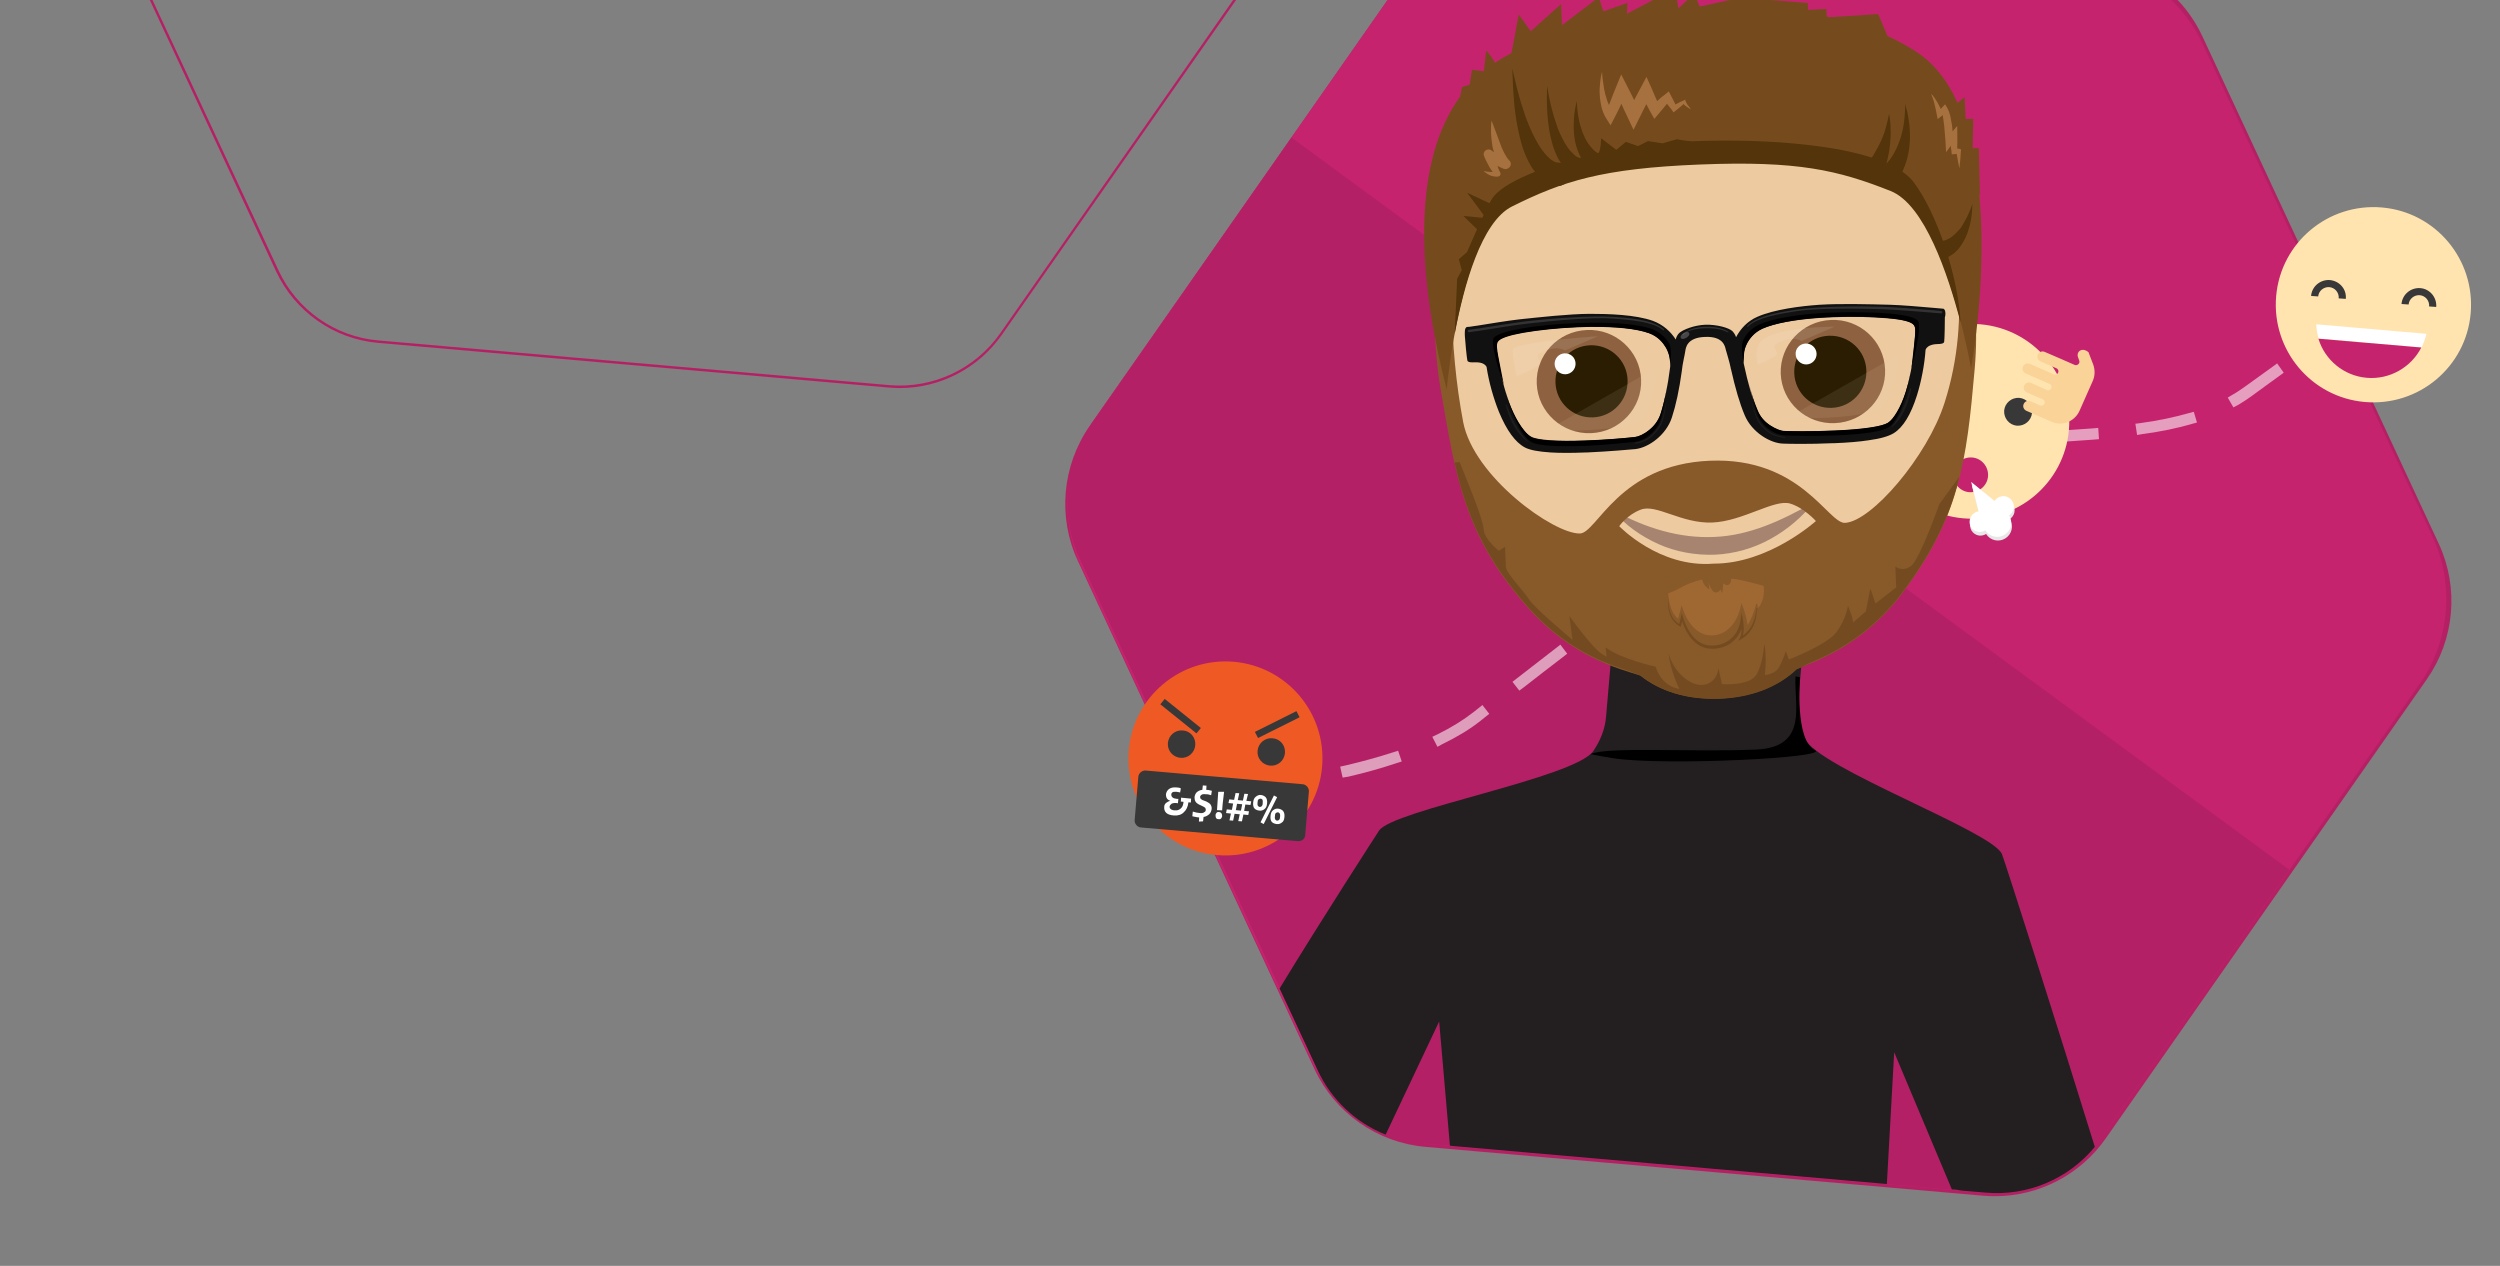 <svg xmlns="http://www.w3.org/2000/svg" xml:space="preserve" id="Layer_1" x="0" y="0" style="enable-background:new 0 0 1023 518" version="1.1" viewBox="0 0 1023 518"><rect x="0" y="0" width="1023" height="518" fill="#808080" stroke="none"/><style>.st0{fill:#b52065}.st1{fill:#c6236e}.st6{fill:#ffe4af}.st7{fill:#383838}.st8{fill:#fff}.st10{fill:#e7e7e7}.st12{fill:#8e6240}.st13{fill:#2a1d01}.st15{fill:#a7713f}.st18{fill:#744b20}.st20{fill:#333}.st21{fill:#1e1e1e}.st22,.st23{opacity:.1;fill:#fff;enable-background:new}.st23{fill:#e9d7bc}.st25{fill:#754b1d}.st26{fill:#54340a}</style><path d="M998 222.6 901.2 14.8c-2.6-5.5-6-10.5-10.1-14.8H567.8L445.9 174.3c-11.3 16.2-13.2 37.4-4.8 55.3l96.8 207.9c8.3 17.9 25.7 30.1 45.4 31.8l228.2 20c1.6.1 3.2.2 4.8.2 18 0 35-8.8 45.4-23.7l131.4-187.9c11.3-16.2 13.2-37.3 4.9-55.3z" class="st0"/><path d="M995.3 219.5 901.3 18c-3.2-6.9-7.6-13-12.9-18.1H567.9L447.8 171.6c-12.4 17.7-14.4 40.8-5.3 60.5l93.9 201.4c9.2 19.6 28.1 32.9 49.7 34.8l221.4 19.4c21.6 1.9 42.5-7.9 55-25.6L990 280c12.5-17.8 14.5-40.8 5.3-60.5z" class="st1"/><path d="m859.7 466 77.1-110.1L528.5 56.3l-82.3 117.8c-10.7 15.2-12.4 37.5-4.5 54.3L539.4 438c7.9 16.9 24.2 28.3 42.7 29.9l230.4 20.2c18.5 1.6 36.5-6.8 47.2-22.1z" style="fill:#b42065"/><g style="opacity:.56"><path d="m478.9 326.4-.1-4.6h2.3s3.9 0 10.1-.4l2.3-.1.2 4.6-2.3.1c-6.4.4-10.1.4-10.3.4h-2.2zm30.5-1.9-.5-4.6 2.3-.3c6.8-.8 13.5-1.6 19.8-2.7l2.3-.4.8 4.6-2.3.4c-6.5 1.1-13.2 2-20.1 2.7l-2.3.3zm40-6.3-1-4.5 2.3-.5c6.8-1.6 13.3-3.4 19.2-5.3l2.2-.7 1.5 4.4-2.2.7c-6 2-12.7 3.9-19.6 5.5l-2.4.4zm38.8-12.6-2.1-4.1 2.1-1c5.7-2.8 10.7-5.9 14.9-9.2l3.5-2.8 2.8 3.6-3.5 2.8c-4.4 3.5-9.7 6.7-15.7 9.6l-2 1.1zm33.5-23-2.8-3.6 1.8-1.4c4.2-3.3 9.9-7.7 16-12.4l1.8-1.4 2.8 3.7-1.8 1.4c-6 4.6-11.7 9-15.9 12.3l-1.9 1.4zm31.9-24.6-2.7-3.7 1.8-1.4c5.4-4 10.8-8 16.3-11.9l1.9-1.3 2.7 3.8-1.9 1.3c-5.3 3.7-10.6 7.6-16.3 11.8l-1.8 1.4zm32.7-23.2-2.6-3.9 1.9-1.3c5.8-3.9 11.5-7.5 17-10.9l2-1.2 2.4 3.9-2 1.2c-5.7 3.5-11.3 7.1-16.9 10.8l-1.8 1.4zm34-21.2-2.2-4.1 2-1.1c6.1-3.4 12.1-6.6 17.9-9.5l2.1-1 2.1 4.1-2.1 1c-5.8 2.8-11.7 6-17.7 9.4l-2.1 1.2zm35.8-18-1.7-4.3 2.2-.9c6-2.4 12.6-4.5 19.5-6.2l2.2-.5 1.1 4.5-2.2.5c-6.7 1.7-13 3.7-18.8 6.1l-2.3.8zm38.2-10.4-.7-4.6 2.3-.4c6.1-.9 12.7-1.7 20.1-2.3l2.3-.2.4 4.6-2.3.2c-7.4.7-13.9 1.4-19.9 2.3l-2.2.4zm39.9-3.9-.3-4.6 5.4-.3c5.7-.3 11.3-.7 17-1.1l2.3-.2.3 4.6-2.3.2c-5.6.4-11.2.8-17.1 1.2l-5.3.2zm40.3-3.3-.7-4.6 2.3-.3c7.3-1 13.7-2.4 19.4-4l2.2-.6 1.3 4.4-2.2.6c-5.9 1.7-12.4 3.1-20 4.1l-2.3.4zm39.4-11.3-2.3-4 2-1.2c1.8-1 3.5-2.2 5.2-3.4 4-2.9 7.7-5.6 11.1-8l1.9-1.4 2.7 3.8-1.9 1.4c-3.4 2.4-7 5.1-11 8-1.8 1.3-3.7 2.6-5.6 3.7l-2.1 1.1zm33.1-23.1-2.6-3.8 1.9-1.3c3.2-2.2 5.6-3.7 7.1-4.6 1.3-.7 3.1-1.8 4.4-.3.8.9.8 2.2 0 3.2l-1.5 1.8-.8-.7c-1 .6-3 1.8-6.7 4.3l-1.8 1.4z" style="fill:#fffffe"/></g><path d="M857.2 469.3c-14.7-47.6-36.8-116.9-38-119.8-3.8-9.3-75.2-35.2-80.7-47.3-2.2-4.8-3.1-9.8-2.7-14.8l4.1-47.4-30.5-2.7-.8-.1-4.2-.4-3.9 41.9-7.9-30.1-.8-.1-30.5-2.7-4.1 47.4c-.4 5.1-2.3 9.8-5.2 14.1-7.5 11-82.3 24.2-87.7 32.6-1.1 1.7-23 35.5-40.7 64.6l15.6 33.5c5.6 12 15.5 21.4 27.8 26.3l21.9-46.3 4.4 50.8.7.1 178.1 15.6 3-53.9 23.6 56.1c1.3 0 2.6.2 4 .5l9.6.8c17.3 1.6 34-5.5 44.9-18.7z" style="fill:#231f20"/><path d="M734.7 276.8c-.6 11.6 5.4 28.9-15.9 29.9-25.8 1.2-61.6-1.3-67.9 1.9 2.4.5 5.5 1.1 9.4 1.7 21.8 3.2 88.6-.3 82.4-3.3-8.4-4.1-6.1-29.9-6.1-29.9l-1.9-.3z"/><path d="M1011 128.2c-1.9 22-21.3 38.2-43.3 36.3-22-1.9-38.2-21.3-36.3-43.3 1.9-22 21.3-38.2 43.3-36.3 22 1.9 38.2 21.3 36.3 43.3" class="st6"/><path d="m996.9 125.6-2.9-.2c.2-2.3-1.5-4.4-3.8-4.6-2.3-.2-4.4 1.5-4.6 3.8l-2.9-.2c.3-3.9 3.8-6.8 7.7-6.5 3.9.3 6.8 3.8 6.5 7.7m-37-3.3-2.9-.2c.2-2.3-1.5-4.4-3.8-4.6-2.3-.2-4.4 1.5-4.6 3.8l-2.9-.2c.3-3.9 3.8-6.8 7.7-6.5 4 .4 6.9 3.8 6.5 7.7" class="st7"/><path d="m992.9 136.6-45.1-3.9c.1 2 .4 3.9 1 5.8l42.1 3.7c.8-1.7 1.5-3.5 2-5.6" class="st8"/><path d="M948.7 138.6c2.6 8.6 10.3 15.2 19.8 16s18.2-4.4 22.3-12.4l-42.1-3.6z" class="st1"/><path d="M846.6 175.9c-1.9 21.9-21.3 38.1-43.2 36.2-21.9-1.9-38.1-21.3-36.2-43.2 1.9-21.9 21.3-38.1 43.2-36.2 21.9 1.9 38.1 21.2 36.2 43.2" class="st6"/><path d="M831.5 169c-.3 3.1-3 5.4-6.2 5.2-3.1-.3-5.4-3-5.2-6.2.3-3.1 3-5.4 6.2-5.2 3.1.3 5.5 3.1 5.2 6.2m-36.9-3.2c-.3 3.1-3 5.4-6.2 5.2-3.1-.3-5.4-3-5.2-6.2.3-3.1 3-5.4 6.2-5.2 3.1.3 5.5 3.1 5.2 6.2" class="st7"/><path d="M851.5 143.3c-1.1.4-1.6 1.7-1.2 2.8l.5 1.4c.5 1.2-.8 2.3-1.9 1.8l-5.7-2.5-6.5-2.8c-1.1-.5-2.3 0-2.8 1.1s0 2.3 1.1 2.8l6.5 2.8c.7.3 1 1.1.7 1.8-.3.7-1.1 1-1.8.7l-9.8-4.3c-1.1-.5-2.3 0-2.8 1.1s0 2.3 1.1 2.8l9.8 4.3c.7.3 1 1.1.7 1.8-.3.7-1.1 1-1.8.7l-6.5-2.9c-1.1-.5-2.3 0-2.8 1.1s0 2.3 1.1 2.8l6.5 2.8c.7.3 1 1.1.7 1.8-.3.7-1.1 1-1.8.7l-3.9-1.7c-1.1-.5-2.3 0-2.8 1.1s0 2.3 1.1 2.8l3.9 1.7 6.5 2.8c4.3 1.9 9.3-.1 11.3-4.4l5.5-12.4c.9-2.1.9-4.4.2-6.5l-2-5.2c-.8-.7-2-1.2-3.1-.8" style="fill:#f9d398"/><path d="M813.5 194.9c-.3 3.9-3.8 6.8-7.7 6.5-3.9-.3-6.8-3.8-6.5-7.7.3-3.9 3.8-6.8 7.7-6.5 3.9.3 6.8 3.8 6.5 7.7" class="st1"/><path d="m806.9 198.7 14 11.4-9.6 6.1-4.4-17.5z" class="st10"/><path d="M808.2 211.4c1.6-1.1 3.7-.8 5.1.4.4-.4.8-.8 1.2-1.1.4-.3 1-.5 1.5-.7-.5-1.8.1-3.8 1.8-4.8 2-1.3 4.6-.7 5.9 1.3 1.3 2 .7 4.6-1.3 5.9 1.7 2.7.9 6.2-1.8 7.9-2.7 1.7-6.2.9-7.9-1.8-2 1.3-4.6.7-5.9-1.3-1.2-1.9-.6-4.6 1.4-5.8" class="st10"/><path d="m806.6 197.2 14 11.4-9.6 6.1-4.4-17.5z" class="st8"/><path d="M807.9 209.9c1.6-1.1 3.7-.8 5.1.4.4-.4.8-.8 1.2-1.1.5-.3 1-.5 1.5-.7-.5-1.8.1-3.8 1.8-4.8 2-1.3 4.6-.7 5.9 1.3 1.3 2 .7 4.6-1.3 5.9 1.7 2.7.9 6.2-1.8 7.9-2.7 1.7-6.2.9-7.9-1.8-2 1.3-4.6.7-5.9-1.3-1.1-1.9-.5-4.6 1.4-5.8" class="st8"/><g transform="rotate(5 471.608 6769.71)"><path d="M226.8 95.9c10.8 84.3-17.8 158.2-90.5 167.5-72.7 9.3-122-55.3-132.8-139.6C-7.3 39.5 33.2 25.6 105.9 16.3c72.6-9.4 110-4.7 120.9 79.6z" style="fill:#edcaa0"/><path d="M94.3 163c1.5 11.6-6.8 22.2-18.5 23.7s-22.4-6.7-23.9-18.2c-1.5-11.6 6.8-22.2 18.5-23.7 11.6-1.6 22.4 6.6 23.9 18.2z" class="st12"/><path d="M88.8 163.7c1 8.1-4.7 15.5-12.8 16.5-8.1 1-15.5-4.7-16.5-12.8-1-8.1 4.7-15.5 12.8-16.5 8.1-1 15.5 4.7 16.5 12.8z" class="st13"/><path d="M67 158.8c.3 2.3-1.3 4.5-3.7 4.8-2.4.3-4.5-1.4-4.8-3.7-.3-2.3 1.3-4.5 3.7-4.8 2.4-.3 4.5 1.3 4.8 3.7z" class="st8"/><path d="M87.5 217.3c13.9 6.2 28.3 9.2 42.3 7.3 14.1-1.8 26.8-9 39.3-17.7-4.2 6.4-9.7 12-16.2 16.4-6.6 4.5-14.2 7.4-22.1 8.5-8 1-16.1.3-23.6-2.3-7.4-2.6-14.4-6.6-19.7-12.2z" style="fill:#a7846f"/><path d="M151 155.7c1.5 11.6 12.2 19.8 23.9 18.2 11.7-1.5 20-12.1 18.5-23.7s-12.2-19.8-23.9-18.2c-11.6 1.5-19.9 12.1-18.5 23.7z" class="st12"/><path d="M156.5 155c1 8.1 8.4 13.8 16.5 12.8s13.8-8.4 12.8-16.5-8.4-13.8-16.5-12.8-13.8 8.4-12.8 16.5z" class="st13"/><path d="M156.4 147.3c.3 2.3 2.5 4 4.8 3.7 2.4-.3 4-2.5 3.7-4.8-.3-2.3-2.5-4-4.8-3.7-2.4.3-4.1 2.5-3.7 4.8z" class="st8"/><path d="M64.8 43.3c.2 1.5.5 3.1.9 4.6.4 1.5.8 3 1.3 4.4.6 1.4 1.1 2.9 1.9 4.2.8 1.3 1.7 2.5 2.8 3.6l-.7.3 1.2-5.8 1.3-5.8.2-1.1.6.9 6.8 9.3-.8.1 3.1-10.6.3-.9.6.8c1.7 2.4 3.5 4.7 5.1 7h-.7l3.9-5.8.2-.3.3.3 3.5 3.8h-.3L100 49l.1-.1.1.1c.4.5 1 1 1.5 1.4.6.4 1.2.8 1.8 1.1-.6-.3-1.3-.7-1.9-1-.6-.4-1.2-.8-1.6-1.4h.2l-3.5 3.4-.2.1-.2-.2-3.6-3.8h.5l-3.8 5.9-.3.5-.4-.5c-1.8-2.3-3.5-4.7-5.3-7l.8-.1L81.1 58l-.1 1.2-.6-.9-6.7-9.4.9-.2-1.3 5.8-1.4 5.8-.3.7-.5-.5c-2.3-2.3-3.7-5.2-4.6-8.2-.5-1.5-.8-3-1.1-4.5-.3-1.5-.5-3-.6-4.5z" class="st15"/><path d="M207.1 65c9.5 25.4 20.2 59.6 11.7 96.8-5.1 22.5-25.5 50.8-36.2 52.4-6.9 1.1-20.3-25.3-57.4-20.5-37.1 4.8-43.4 33.6-50.4 34.3-10.7 1.1-45.2-19.3-51.5-41.2-8.7-30.8-11.9-66.2-9-91.4 0 0-3.9 12.6-3.1 22 .8 9.4-7.9 19.8 1.7 56.6s15.4 59.9 44 86.7c19 17.8 38.6 21.1 47.6 23 8.5 5.7 19.9 8.2 33 6.6 13.2-1.7 23.5-7 30.3-14.7 8.1-4.1 26.4-12.2 40.3-34.3 20.9-33.1 21.8-56.4 21.8-94.3 0-38-11.8-43.4-13.3-57.3-1.5-13.7-9.5-24.7-9.5-24.7zm-76.6 170.5c-22.1 3.8-39.9-11.9-39.9-11.9s2.9-5 8.2-7.5c6.1-3 17.1 4.3 29.6 2.7 12.5-1.6 24.5-11.9 31.1-10.5 5.8 1.2 11.1 6.2 11.1 6.2s-17.7 19.1-40.1 21z" style="fill:#885929"/><path d="M113 249.2s.8 7.4 4.9 10l1-5.6s4.1 12.4 13.6 11.2c7.2-.9 10.4-8.4 10.6-14.2 0 0 2 3.1 3.4 8.8 0 0 2.1-4.5 2.7-9 0 0 .6-.6.8 1.7 0 0 2.9-2.9 1.6-9.3 0 0-9.5-1.9-13.5-1.8 0 0 .3 2-.9 2.6-1.2.6-2.1-.5-2.1-.5l-.1 4.2-.8-1.4s-1.5 2.2-3 .9c-1.4-1.3-2.4-3.8-2.4-3.8l.9 3.1s-2.4-.7-3.4-3.7c0 0-3.5 1-7.4 3.4-3.6 2.5-5.9 3.4-5.9 3.4z" style="fill:#9f6833"/><path d="M113.2 251.1c.2 4 1.7 8.9 5.8 10.4l-.5.3.5-3.4.2-1.7.6 1.6c2 5.2 6.3 11.2 12.5 10.7 6.3-.4 10.8-5 11.1-11.4l.1-3.1c1 3.3 2.4 7.1 1 10.6l-.6-.6c2.9-1.9 4.8-5.2 5.3-8.7.1-.5.1-1.2.2-1.8v-1.8c.2-.2.5 0 .6.1.2.5.3 1 .4 1.6 0-.4-.3-1.9-.8-1.6.1.9.1 1.9.1 2.7-.1 4-1.9 8-5.3 10.3l-1.2.8.6-1.3c.8-2.1.3-4.7-.3-6.9l1.1-.1c-.1 3.2-1.2 6.4-3.5 8.7-2.2 2.4-5.4 3.6-8.6 3.8-6.8.5-11.4-5.9-13.4-11.7h.8c0 .2-.6 3.8-.6 3.8-4.6-1.6-6.3-7-6.1-11.3z" class="st18"/><path d="m188.7 252.1-2-4.2s-.3 5.6-3.8 11.2-18.4 12.8-18.4 12.8l-1.5-3.3s-1.1 4.7-2.5 7.3c-1.5 2.6-5.2 3.2-5.2 3.2.1-8.8-1.4-12.6-1.4-12.6s.3 8.5-2.3 13.1c-2.6 4.6-13.5 4.7-13.5 4.7l-2-6.4c0 5.8-5.2 9.7-11.9 6.2-6.7-3.5-8.9-10.3-8.9-10.3 1.1 6.5 5.6 14 5.6 14-7.9-.6-10.4-8.2-10.4-8.2s-14.6-1.9-21.1-6.1l.7 3.8c5.9 3.5 10.9 5.7 14.6 6.5 8.5 5.7 19.9 8.2 33 6.6 13.2-1.7 23.5-7 30.3-14.7 5.4-2.7 13.2-9.7 21.6-20.5l-.9-3.1z" class="st18"/><path d="m102.7 281.5-8.8-4.1s-1.3 1.2-5.7-1c-4.4-2.3-14.7-14.4-14.7-14.4l2.1 9.6S58.9 260 56.2 256.4c-2.7-3.6-10-9.4-10.4-12.4-.4-3-1-7.9-1-7.9l-2.4 1.8s-6.4-4.2-6.9-8-7.3-17-7.3-17l-4.9-9.7-2.1.3c6.8 21.1 15.6 38 35.6 56.8 18.2 17.1 37.1 20.8 46.4 22.7.1 0-.5-1.5-.5-1.5zM208.1 241c11.4-18.2 16.9-33.4 19.4-49.7l-7.2 11.9s-5.9 23.1-9.3 26.2c-3.3 3-6.4.8-6.4.8l1.1 8.5-7.9 7.3-2.6-6-1 9.5-5 5.2L170 274l-.1.2c8.9-4.4 25.4-12.9 38.2-33.2z" class="st18"/><path d="M214.7 123.4h-3.8c-4.9 0-13.3 0-18 .3-8 .5-19.9 1.2-28.5 2.5-7.7 1.2-18.3 3.5-24.9 7.1-3.9 2.1-6.5 5.5-8 9.1-.5-1.2-1.4-2.1-1.8-2.4-1.6-1.2-6.5-2.1-11.1-1.6-4.6.6-9 2.8-10.4 4.3-.7.8-1.1 1.8-1.2 2.8-2.4-3.1-5.7-5.6-10-6.8-7.3-1.9-18.1-1.3-26-.6-8.6.8-20.4 3.2-28.2 4.7-4.6.9-12.7 3-17.5 4.2l-.9.2c-1.5.4-2.5.6-2.8.6-1.3.2-.8 2.8-.7 3.8.1 1 1.6 9.1 1.9 9.9.3.8 1.9.6 2.8.5.9-.1 4.1-.6 5.3 1.5v.1c1.4 5.8 3.9 12.4 6.6 17.7 3.8 7.3 7.8 11.9 11.9 13.6 2.2.9 5.6 1.2 10.6 1.1 3.8-.1 8.5-.5 13.9-1.2l1-.1c9-1.2 17.3-2.7 19.6-3.1 5.3-1.1 12-6.8 13.7-14.2 1.2-5.1 2-11.5 2.4-19.4v-.3c0-2.3.7-7 .7-7.9.1-1.2.1-5.5 7.5-6.4 7.4-1 8.5 3.1 8.9 4.3.3.9 2.1 5.2 2.7 7.4 0 .1.1.3.1.4s0 .1.1.2c2.4 7.5 4.7 13.5 7.2 18.2 3.5 6.7 11.5 10.6 16.8 10.2 2.3-.1 10.8-.7 19.8-1.9l1-.1c5.5-.7 10.1-1.5 13.8-2.4 4.9-1.1 8.1-2.4 10-3.8 3.6-2.7 6.3-8.1 8.1-16.2 1.3-5.9 2-12.9 1.9-18.8v-.1c.6-2.3 3.9-2.7 4.8-2.8.9-.1 2.5-.3 2.5-1.2.1-.9-.5-9.1-.6-10 .3-.9.1-3.6-1.2-3.4zm-109 33.4c-.3 8.1-1.1 14.6-2.3 19.7-.7 3.2-2.7 5.6-4.2 7-2.1 2-4.2 3-5.5 3.2-1.9.4-10.8 2.1-20.2 3.2-11.2 1.4-19.2 1.5-21.9.4-2.9-1.2-6.2-5.1-9.3-11.2-2.6-5.1-5-11.5-6.3-17l-.9-3.3c-.9-3.2-1.3-5.1-.7-6.2.8-1.4 4.1-2.9 10-4.5 6.4-1.7 14.3-3.2 22-4.2 1.7-.2 3.5-.4 5.1-.6 10.4-1 19-.9 24.2.5 3.9 1 6.2 3.5 7.5 5.3 1.7 2.5 2.6 5.3 2.5 7.7zm98.7-19.6v3.5c.1 5.7-.6 12.4-1.8 18.1-1.5 6.6-3.7 11.3-6.2 13.1-2.4 1.8-10.1 3.7-21.3 5.1-9.3 1.2-18.4 1.9-20.3 2-1.3.1-3.6-.4-6.2-1.8-1.8-1-4.3-2.8-5.8-5.7-2.5-4.6-4.8-10.7-7.2-18.5-.7-2.3-.6-5.3.4-7.9.8-2.2 2.5-5.1 6-7.1 4.6-2.6 12.9-4.9 23.3-6.5 1.7-.3 3.4-.5 5.1-.7 7.6-1 15.7-1.5 22.3-1.5 6.2 0 9.7.6 10.8 1.8.9.8 1 2.7.9 6.1z" style="fill:#111"/><path d="M134.5 143.4c.8-2.2 2.6-5.1 6.2-7.1 4.8-2.6 13.4-5 24.2-6.7 1.7-.3 3.5-.5 5.3-.7 8-1 16.3-1.6 23.2-1.6 6.4 0 11 .7 11.8 2.2 1.8 3.3-1.1 19.2-1.1 19.2s.3-10.5.3-11.5c0-3.3 0-5.3-.9-6.2-1.2-1.2-4.7-1.8-10.8-1.8-6.6 0-14.7.5-22.3 1.5-1.7.2-3.4.5-5.1.7-10.4 1.6-18.6 4-23.3 6.5-3.5 1.9-5.2 4.9-6 7.1-1 2.7-.6 5.3-.4 7.9 0 .1-2.1-6.8-1.1-9.5z"/><path d="M210.8 124.4h3.4c.3 0 .5.2.5.5s-.2.5-.5.5h-3.3l-.1-1z" class="st20"/><path d="M135.9 137.1c2.8-3.2 8.6-5.6 19.3-8.1 8.8-2.1 25.5-3.7 34.5-4.2 5.2-.3 16-.4 21.4-.4l.1 1c-5.3 0-16.2.1-21.5.4-9 .5-25.6 1.7-34.4 3.8-7 1.7-15.7 4-19.1 7.8-.1.1-.5.5-.6.4-.1-.3.1-.6.3-.7z" class="st20"/><path d="M204.7 157.1c0-.3-.5.1-.6.4-2.3 12.1-6.2 15.8-6.2 16.1.1.4 5.9-4.6 6.8-16.5z" class="st21"/><path d="M148.3 177c2.6 1.4 4.9 2 6.2 1.9 1.9-.1 11.2-.7 20.7-2 11.4-1.5 19.2-3.4 21.3-5 1.9-1.5 4.8-6.9 6.2-13.7.5-2.3.9-4.6 1.2-7.2-.3 3.3-.7 6.6-1.3 9.6-1.5 6.6-3.3 11.3-5.8 13.2-2.4 1.8-10.1 3.7-21.3 5.1-9.3 1.2-18.4 1.7-20.3 1.8-1.3.1-3.6-.1-6.2-1.5-1.8-1-4.3-2.8-5.8-5.7-1.7-3.3-3-7.4-4.7-12.3 1.4 3.9 2.8 7.2 4.3 10 1.2 2.5 3.1 4.5 5.5 5.8z"/><path d="M154.9 181.7c.1 0 .2-.1.2-.2s-.1-.2-.2-.2c-5.2-.1-7.5-1.9-10.2-4.6-2.6-2.6-5.1-10-5.1-10.1 0-.1 2.1 7.8 4.8 10.5 2.8 2.7 5.1 4.5 10.5 4.6z" class="st21"/><path d="M141.4 152.9s-2.8-6.9 1.1-10.5c1-.9 6.7-5.6 28.8-7.8l-12.9 7s-2.6-1.2-5.5-.2-6.3 2.3-5.2 4.2c1.1 1.9 1.9 2-.1 3.5-2.1 1.5-6.2 3.8-6.2 3.8z" class="st22"/><path d="m198.2 143.8-42.7 29.6s35.5-1.5 39.4-9.6c4.5-9.3 3.3-20 3.3-20z" class="st23"/><path d="M43.5 166.2s-3.1-9.5-2.5-11.1c.5-1.2 9.6-4.2 34.2-8.2l-12.9 7s-2.6-1.2-5.5-.2-6.3 2.3-5.2 4.2c1.1 1.9 1.9 2-.1 3.5-2.1 1.5-8 4.8-8 4.8z" class="st22"/><path d="M104.4 147.3c-1.9-2.7-4.7-4.5-7.8-5.3-5.3-1.3-14.2-1.4-25-.3-1.8.2-3.5.4-5.3.6-8 1-16.2 2.5-22.8 4.3-6.2 1.6-10.5 3.5-10.9 5.1-.9 3.7 5.9 18.3 5.9 18.3s-2.9-10.1-3.2-11.1c-.9-3.2-1.3-5.1-.7-6.2.8-1.4 4.1-2.9 10-4.5 6.4-1.7 14.3-3.2 22-4.2 1.7-.2 3.5-.4 5.1-.6 10.4-1 19-.9 24.2.5 3.9 1 6.2 3.5 7.5 5.3 1.6 2.3 2 5 2.4 7.6-.1 0 .3-7.2-1.4-9.5z"/><path d="m100.4 157.5-42.7 29.6s35.5-1.5 39.4-9.6c4.4-9.3 3.3-20 3.3-20z" class="st23"/><path d="M25.8 148.1c-1.3.3-3.4.8-3.5.8-.3 0-.4.3-.4.6s.3.4.6.4c0 0 2.1-.5 3.3-.8v-1z" class="st20"/><path d="M101.4 141.5c-3.5-2.4-9.7-3.3-20.7-3-9 .2-25.6 2.9-34.4 4.7-5.1 1.1-15.6 3.7-20.8 5l.1 1c5.2-1.3 15.7-4 20.9-5 8.8-1.8 25.2-4.9 34.2-5 7.2-.1 16.2-.1 20.4 2.7.1 0 .6.4.7.3.2-.4-.1-.6-.4-.7z" class="st20"/><path d="M99.5 183.3c-2.1 2-4.2 3.1-5.5 3.4-1.9.4-11 2.1-20.5 3.3-11.4 1.4-19.4 1.6-21.9.5-2.2-1-6.3-5.5-9.5-11.7-1.1-2.1-2-4.3-2.9-6.6 1.2 3.1 2.3 6.2 3.8 9 3.1 6 6.1 10.1 8.9 11.3 2.7 1.2 10.7 1 21.9-.4 9.3-1.2 18.2-3.1 20.1-3.4 1.3-.3 3.5-1 5.6-3.1 1.5-1.4 3.5-3.8 4.2-7 .8-3.6 1-7.9 1.4-13.1-.4 4.1-.9 7.7-1.6 10.8-.8 3.3-2.5 5.5-4 7z"/><path d="M94.3 189.5c-.1 0-.2 0-.3-.2 0-.1 0-.3.2-.3 5-1.4 6.7-3.7 8.7-7 1.9-3.1 2.5-11 2.5-11.1 0-.1 0 8.1-2 11.3-2.2 3.5-3.9 5.8-9.1 7.3z" class="st21"/><path d="M109.6 143.4h-.2c.1-.1 2.1-3.2 8.8-4.1 6.7-.9 9.8 1.1 9.9 1.1.1.1.1.2.1.3-.1.1-.4-.1-1.2-.3-.8-.2-2.7-1.2-8.7-.5-5.9.7-7.5 2.6-7.9 3-.3.4-.7.5-.8.5z" class="st20"/><ellipse cx="110.6" cy="143.5" rx="2" ry="1.1" style="opacity:.4;fill:#989898;enable-background:new" transform="rotate(143.784 110.598 143.514)"/><path d="M40 178.2c-.1-.3.5 0 .6.3 5.2 11.2 10 13.7 10 14 .1.3-6.8-3-10.6-14.3z" class="st21"/><path d="M195.8 20.2C151.9-4.4 68.6 8.5 27.8 35.9-17.7 66.4 3.7 141 15.4 174c0 0 .2-65.6 20-77.7 19.9-12.1 35.3-18.7 75.2-23.7s56.5-2.6 78.7 4c22.3 6.7 39.1 70.1 39.1 70.1 3-34.8 1.2-107.5-32.6-126.5z" class="st25"/><path d="M198.3 72.8c-4.4-4.8-12.9-7.8-23.8-9.6-2.5-.4-5.1-.7-7.8-1-1.3-.1-2.6-.2-3.8-.3-1.2-.1-2.3-.1-3.5-.2-1.6-.1-3.1-.1-4.7-.2-15.3-.5-32.4.6-48.1 2.6-2 .2-6.3-.3-6.3-.3L94.6 66l-6-.4-3.9 2.4-5.1-1.3-3.6 3.6-6.6-4.2s.4 6-.9 6.4C47.4 79 30.6 87.7 27 94.8c-2.4 4.7-8.2 22.5-8.2 22.5l-3.1 3.2 1.6 4.4-1.6 3.6s.5 11.9.6 13.9c.1 3.2.2 6.1.4 8.6 2-20 6.9-46.6 18.8-53.9C55.3 85 70.7 78.4 110.6 73.3c39.9-5.1 56.5-2.6 78.7 4 14.3 4.3 26.3 31.8 33.2 51.1-2.6-18.8-13.7-44-24.2-55.6z" class="st26"/><path d="M53.6 86.8h-2.1c-.5-.1-1-.2-1.3-.3-.4-.1-.8-.3-1.2-.4l-1-.5c-1.2-.7-2.4-1.5-3.4-2.5l-.7-.6-.6-.7-1.2-1.4c-.6-1-1.4-1.9-1.9-2.9-2.4-3.9-3.8-8.1-5-12.1-.6-2-1.2-4.1-1.6-6.1-.5-2-.9-4.1-1.2-6.2-.7-4.1-1.2-8.2-1.7-12.3 1.3 3.9 2.5 7.9 4 11.7.7 1.9 1.5 3.8 2.3 5.6.7 1.9 1.7 3.7 2.6 5.5 1.9 3.5 3.9 6.9 6.4 9.7.6.7 1.2 1.2 1.9 1.9l1 .8.5.4.5.3c.6.4 1.3.7 1.8.8.1 0 .3 0 .4.1h.5-.6c2.6-.4 5.1 1.4 5.5 4 .5 2.5-1.1 5-3.6 5.5-.1-.3-.2-.3-.3-.3z" class="st26"/><path d="M60.6 82.3c-.2 0-.4 0-.5-.1l-.3-.1c-.2 0-.4-.1-.5-.2-.3-.1-.6-.2-.8-.4-.5-.3-1-.6-1.4-.8-.5-.3-.8-.6-1.2-.9-.4-.3-.7-.6-1.1-1l-.9-1.1-.8-1.1c-.6-.7-.9-1.5-1.4-2.2-1.7-3-2.7-6.1-3.6-9.2-.8-3.1-1.4-6.2-1.8-9.3-.2-1.6-.4-3.1-.5-4.6l-.3-4.6 1.2 4.4c.4 1.5.9 2.9 1.4 4.4 1 2.9 2.2 5.7 3.4 8.4 1.4 2.6 2.9 5.2 4.7 7.3.5.5.9 1.1 1.4 1.4l.7.6.7.6c.2.2.5.3.7.5.2.1.5.3.7.3.2.1.4.1.6.2h.2-.2l-.4 7.5zm7.3-2.4c-.5-.2-.6-.2-.8-.4l-.6-.3c-.4-.2-.6-.5-1-.7-.6-.5-1.1-1-1.7-1.5-.6-.5-1-1.1-1.4-1.6-.4-.6-.8-1.2-1.2-1.7-1.4-2.4-2.3-4.9-2.8-7.3-.3-1.2-.4-2.5-.6-3.7-.1-1.2-.1-2.5-.2-3.7 0-1.2 0-2.4.1-3.6l.4-3.6.6 3.5c.2 1.2.5 2.3.8 3.4.3 1.1.6 2.2 1.1 3.3.5 1.1.8 2.1 1.4 3.1 1 2 2.2 3.7 3.7 5.1l1.1 1c.4.3.7.6 1.2.8l1.2.6c.2 0 .4.1.6.2h.2s.2 0 0 0l-2.1 7.1zm118.7-13.7.1-.1s.1-.2.2-.2l.4-.6c.3-.4.6-.8.8-1.2.6-.9 1-1.8 1.4-2.8.9-1.9 1.5-4.1 2-6.2.5-2.2.7-4.4.8-6.8.1-1.2 0-2.3 0-3.5 0-1.2-.1-2.3-.2-3.5l1.2 3.3c.3 1.2.7 2.3.9 3.4.6 2.4.9 4.8 1.1 7.2.1 2.5.1 5-.3 7.5-.2 1.2-.4 2.5-.8 3.8-.2.6-.4 1.3-.6 1.9-.1.3-.2.6-.4 1-.1.2-.1.3-.2.5s-.1.3-.3.6l-6.1-4.3zM179.1 66.5c.2-.2.5-.6.6-1l.7-1.1c.4-.8.9-1.6 1.2-2.4.8-1.7 1.5-3.4 2.1-5.1.6-1.8 1.1-3.6 1.4-5.5.4-1.9.6-3.8.8-5.7.5 1.9.9 3.8 1.1 5.8.3 1.9.4 4 .4 6s-.1 4-.4 6.1c-.1 1-.3 2-.5 3.1-.1.5-.2 1-.3 1.6-.1.6-.2 1-.5 1.7l-6.6-3.5zm32.4 29.3c-.1 0 0 0 0 0h.6c.3-.1.6-.2 1-.3.4-.1.7-.3 1-.5.3-.2.7-.4 1-.6 1.3-1 2.5-2.4 3.6-3.9.6-.7 1-1.6 1.4-2.5l1.2-2.7c.3-.9.7-1.9 1-2.8l.8-2.9.1 3.1c0 1 0 2-.1 3.1-.1 1-.2 2.1-.4 3.1s-.4 2.1-.7 3.1c-.6 2.1-1.5 4.2-2.8 6.2-.4.5-.7 1-1.1 1.4-.4.5-.8.9-1.3 1.3s-1 .8-1.6 1.2l-.9.6c-.2.1-.3.2-.5.3-.2.1-.3.1-.7.3l-1.6-7.5z" class="st26"/><path d="m29.7 35.6 1.7-17 5.5 6.4 11.4-12.2 1.1 8.6 14-12.7 2.4 5.6 9.5-4.3.2 4.4 18.7-12 2.1 8 5.9-6.6 2.7 5.1L133.6 0l.5 3.7 14.7-.1.4 2.8 7.4-1 .5 3.4 20.8-3.2 5.1 9.6 3.2.4.3 2.6 24.3 23.2 5.3-5 1.2 8.9 3.1-.4.8 12 2.5-.3 2.2 19.5-20.5-31.4L182 28.2l-54.1-14.1L70.6 32l-40.9 3.6zm-2.4 12.5s-2-8.8-7.9-13.6l-.2 8.5-4.9-.2-.4 6.2-3.1 1.2-.3 3.7 2 37.2 14.9-41.5c.1 0-.1-1.5-.1-1.5z" class="st25"/><path d="m25.4 102.9-8.7-9.8L29 97.6l-3.6 5.3z" class="st26"/><path d="m23.6 108.9-7.6-6.2 9.8.1-2.2 6.1z" class="st26"/><path d="M103.6 49.6c-.2-.3-.5-.5-.6-.8-.2-.3-.4-.6-.5-.8l-.2-.6-.7.4c-1.1.6-2.1 1.2-3.1 1.9-.7-1.2-1.5-2.4-2.2-3.5l-1-1.6-1.6 1.6c-1 .8-1.9 1.8-2.8 2.8-.9-1.7-1.9-3.5-2.8-5.2l-2.4-4.3-2 4.7c-.7 1.7-1.5 3.5-2.2 5.2-1.1-1.8-2.1-3.5-3.2-5.2l-3-4.8-1.6 5.2c-.6 1.9-1.2 3.8-1.7 5.7-.2.6-.4 1.3-.6 2 0-.1-.1-.1-.1-.2-.7-1.2-1.2-2.6-1.8-4.1-.5-1.4-.9-2.9-1.2-4.4-.4-1.5-.7-3-.9-4.6-.3 1.6-.4 3.1-.4 4.7s0 3.2.3 4.8c.2 1.6.6 3.2 1.1 4.8.6 1.6 1.3 3.2 2.4 4.6l2 2.6 1.3-3.2c.8-1.9 1.5-3.7 2.2-5.6l.1-.4c1 1.8 2 3.6 3.1 5.4l2.8 4.8 2-5.1c.7-1.9 1.5-3.8 2.3-5.8.7 1 1.3 2.1 2 3.1l1.8 2.6 1.7-2.4c1-1.4 1.9-2.8 2.9-4.2l2.1 2.2.9 1.1.7-.7c1.1-1 2.1-2 3.1-3.1l.3.3c.3.2.6.5.9.6.6.4 1.2.7 1.9 1-.3-.5-.8-1-1.3-1.5zM32.7 78.4c-.8-.6-1.6-1.8-2.4-3-.8-1.3-1.5-2.6-2.1-4l-2-4.2c-.7-1.5-1.4-2.9-2.1-4.4-.1 1.6 0 3.2.2 4.9.2 1.6.5 3.2.9 4.8.2 1.1.6 2.1 1 3.1-.3-.2-.7-.3-1-.5l-.2-.2c-.5-.3-1.2-.3-1.8 0-1 .5-1.4 1.6-.9 2.6.3.7.7 1.3 1.1 2 .9 1.5 1.8 2.9 3 4.2-.3 0-.5.1-.8.1h-1.5c-.5 0-1-.1-1.5-.2.8.7 1.8 1.2 2.8 1.6.6.1 1.1.3 1.7.3h.9c.3 0 .6 0 1-.2 0 0 .1 0 .2-.1.5-.3.6-1 .3-1.5l-.2-.3c-.5-.7-.8-1.5-1.2-2.3.2.1.4.2.6.2.6.2 1.2.5 1.9.7.8.3 1.8 0 2.4-.7.8-.9.6-2.2-.3-2.9zm182.8-20.8h-.6c-.1-1.8-.2-3.5-.4-5.3l-.4-3.9-1.7 2.4c-.1-.9-.3-1.8-.5-2.7l-.9-3.3c-.4-1.1-.8-2.2-1.6-3.4l-1-1.4-1 1.3-.6.8c-.1-.1-.1-.2-.2-.4-.4-.7-.8-1.3-1.2-1.9-.4-.6-.9-1.2-1.4-1.9-.5-.6-1-1.2-1.7-1.6.4.6.7 1.3 1 2 .3.7.6 1.3.8 2.1l.7 2.1.6 2.1.5 1.7 1.4-1.3.5-.5.3 1.2c.2 1 .5 2 .7 3.1.4 2.1.7 4.3 1.1 6.4l.6 4.3 1.7-2.8c.1.7.3 1.5.5 2.3l.2 1.2 1-.2c.3 0 .6-.1 1-.2.5 1.9 1 3.9 1.6 5.8.1-2.3.1-4.7 0-7v-.8l-1-.2z" class="st15"/></g><path d="M541 313.8c-1.9 21.8-21.2 38-43 36.1-21.8-1.9-38-21.2-36.1-43s21.2-38 43-36.1c21.8 1.9 38 21.1 36.1 43" style="fill:#ef5a24"/><path d="m513.5 299.5 17-8.5 1.3 2.5-17 8.5-1.3-2.5zm-38.7-11.3 1.8-2.2 14.8 11.9-1.8 2.2-14.8-11.9zm51 20c-.3 3.1-3 5.4-6.1 5.1-3.1-.3-5.4-3-5.1-6.1.3-3.1 3-5.4 6.1-5.1 3.1.2 5.4 2.9 5.1 6.1m-36.7-3.2c-.3 3.1-3 5.4-6.1 5.1-3.1-.3-5.4-3-5.1-6.1.3-3.1 3-5.4 6.1-5.1 3.1.2 5.4 2.9 5.1 6.1m42 39.2-64.2-5.6c-1.5-.1-2.7-1.5-2.6-3l1.5-17.7c.1-1.5 1.5-2.7 3-2.6l64.2 5.6c1.5.1 2.7 1.5 2.6 3l-1.5 17.7c0 1.6-1.4 2.7-3 2.6" class="st7"/><path d="M480.4 333.7c-1.5-.1-2.6-.5-3.2-1.1-.6-.6-.9-1.4-.8-2.5 0-.6.3-1.1.7-1.5.5-.4 1-.7 1.8-.9-.6-.2-1.1-.5-1.4-1-.3-.5-.4-1-.4-1.6.1-.9.5-1.6 1.2-2.2.7-.5 1.7-.8 2.9-.7.4 0 .8.1 1.1.1.3.1.6.1.9.3l-.3 1.7c-.3-.1-.6-.2-.9-.2-.3-.1-.6-.1-1-.1-.5 0-.9 0-1.2.2-.3.2-.5.5-.5.9 0 .5.1.8.5 1.2.3.3.9.5 1.8.6h.6l-.2 1.8-.7-.1c-.8-.1-1.5.1-1.9.3-.4.3-.7.7-.8 1.1 0 .5.1.8.5 1.1.4.3.9.5 1.7.5 1 .1 1.7-.2 2.4-.8.7-.6 1-1.5 1.1-2.7l-1.1-.1.1-1.6 4.1.4-.1 1.6-1-.1c-.2 1.8-.8 3.1-1.9 4.1-1 1-2.3 1.4-4 1.3m10.2 2.5.1-1.7c-.5 0-1-.1-1.4-.2-.4 0-.9-.2-1.4-.3l.2-1.9c.5.1 1 .3 1.5.4.5.1.9.1 1.4.2.7.1 1.4 0 1.7-.3.4-.2.7-.5.7-.9 0-.3 0-.6-.2-.9-.2-.2-.6-.5-1.3-.8l-1.3-.6c-.6-.3-1.1-.7-1.4-1.2-.3-.5-.4-1.1-.4-1.8.1-.8.4-1.5.9-2 .6-.5 1.3-.9 2.3-1l.2-1.8 1.5.1-.1 1.7c.4 0 .7.1 1.1.1l1.2.3-.3 1.8c-.4-.1-.8-.2-1.1-.3-.4-.1-.7-.1-1.2-.1-.7-.1-1.3 0-1.6.2s-.6.5-.6.9c0 .3 0 .6.3.8.2.2.5.5 1 .6l1.3.5c.8.4 1.4.8 1.7 1.3.3.5.5 1.1.4 1.8-.1.8-.4 1.5-1 2.1-.7.6-1.5 1-2.3 1.1l-.2 1.8-1.7.1zm7.9-12.2h2.4l-.6 5.1-.2 2.5-2.1-.1.5-7.5zm-1.1 9.6c0-.4.2-.8.4-1 .3-.3.6-.4 1-.3.5 0 .8.2 1 .5.2.2.3.7.3 1.1 0 .4-.2.7-.4 1-.3.3-.6.4-1.1.3-.5 0-.8-.2-1-.5-.1-.2-.2-.6-.2-1.1m8.8-4.7-.5 2.6 2.1.2.5-2.6-2.1-.2zm-3.5-.3.3-1.5 2 .2.6-2.8 1.5.1-.6 2.8 2.1.2.6-2.8 1.5.1-.7 2.8 2 .2-.3 1.5-2.1-.2-.5 2.6 2 .2-.3 1.5-2-.2-.6 2.8-1.5-.1.6-2.8-2.1-.2-.6 2.8-1.5-.1.6-2.8-2-.2.3-1.5 2.1.2.5-2.6-1.9-.2zm20.2 3.8c-.3 0-.5.1-.8.3s-.4.7-.4 1.3c-.1.7 0 1.2.2 1.4s.4.4.7.4c.3 0 .6-.1.8-.3.2-.2.4-.6.4-1.2.1-.7 0-1.3-.2-1.5-.2-.2-.4-.4-.7-.4m.2-1.5c.7.1 1.4.4 1.9.9.5.6.7 1.4.6 2.5-.1 1.1-.4 1.9-1.1 2.3-.6.5-1.3.7-2.1.6-.7-.1-1.4-.3-1.9-.8s-.7-1.3-.6-2.5c.1-1.1.4-1.9 1.1-2.4.7-.5 1.3-.7 2.1-.6m-1.8-5.4 1.3.7-5.5 11-1.3-.7 5.5-11zm-5.5 1.3c-.3 0-.5.1-.8.3-.3.2-.4.7-.4 1.3-.1.7 0 1.2.2 1.4.2.2.4.4.7.4.3 0 .6-.1.8-.3.2-.2.4-.6.4-1.2.1-.7 0-1.3-.1-1.5-.3-.3-.5-.4-.8-.4m.2-1.5c.7.1 1.4.4 1.9.9.5.6.7 1.4.6 2.5-.1 1.1-.4 1.9-1.1 2.4-.6.5-1.3.7-2.1.6-.7-.1-1.4-.3-1.9-.8s-.7-1.3-.6-2.5c.1-1.1.4-1.9 1.1-2.4.6-.5 1.3-.8 2.1-.7" class="st8"/><path d="m504.6 0-95.4 136.5C399 151 381.7 159.1 364 157.6l-209.2-18.3c-17.7-1.5-33.3-12.5-40.8-28.6L62.4 0h-1.1L113 111.1c7.7 16.4 23.6 27.6 41.6 29.2l209.2 18.3c1.5.1 2.9.2 4.4.2 16.5 0 32.1-8.1 41.7-21.7L505.8 0h-1.2z" class="st0"/></svg>